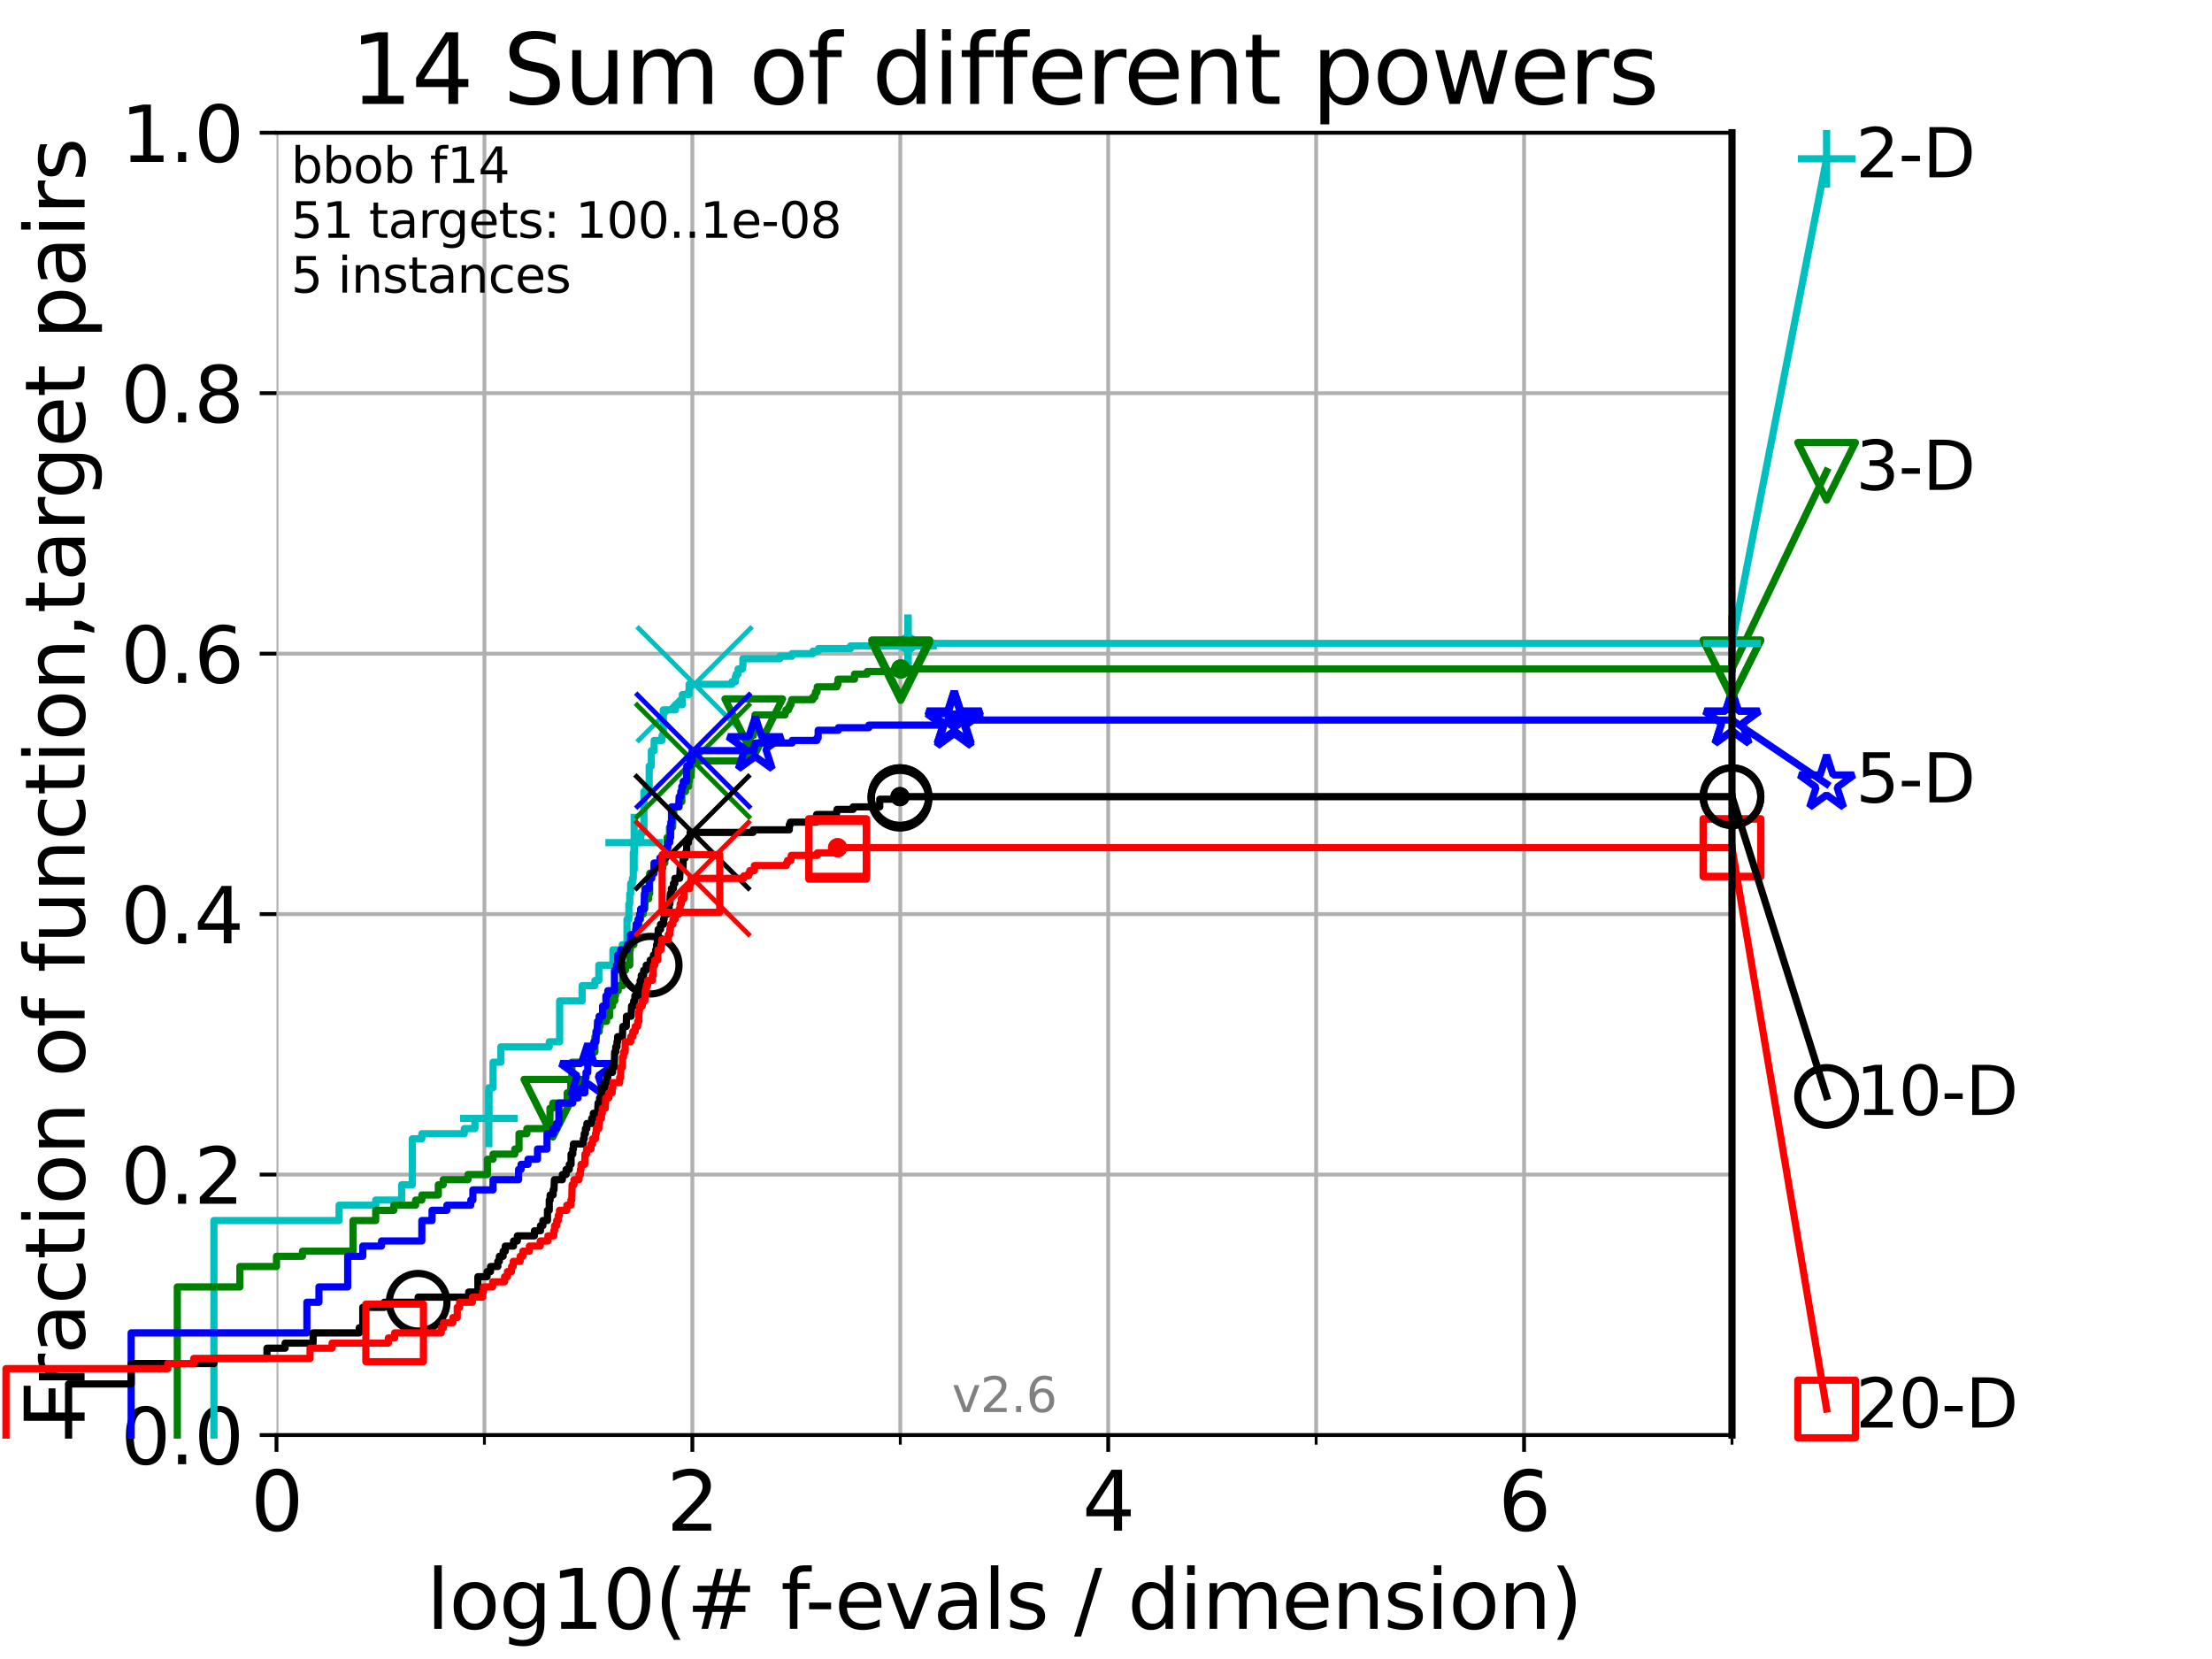 <?xml version="1.0" encoding="utf-8" standalone="no"?>
<!DOCTYPE svg PUBLIC "-//W3C//DTD SVG 1.1//EN"
  "http://www.w3.org/Graphics/SVG/1.1/DTD/svg11.dtd">
<svg xmlns:xlink="http://www.w3.org/1999/xlink" width="460.8pt" height="345.6pt" viewBox="0 0 460.8 345.6" xmlns="http://www.w3.org/2000/svg" version="1.1">
 <defs>
  <style type="text/css">*{stroke-linejoin: round; stroke-linecap: butt}</style>
 </defs>
 <g id="figure_1">
  <g id="patch_1">
   <path d="M 0 345.6 
L 460.8 345.6 
L 460.8 0 
L 0 0 
z
" style="fill: #ffffff"/>
  </g>
  <g id="axes_1">
   <g id="patch_2">
    <path d="M 57.6 298.944 
L 360.806 298.944 
L 360.806 27.648 
L 57.6 27.648 
z
" style="fill: #ffffff"/>
   </g>
   <g id="matplotlib.axis_1">
    <g id="xtick_1">
     <g id="line2d_1">
      <path d="M 57.6 298.944 
L 57.6 27.648 
" clip-path="url(#p5a1bdb69cb)" style="fill: none; stroke: #b0b0b0; stroke-width: 0.8; stroke-linecap: square"/>
     </g>
     <g id="line2d_2">
      <defs>
       <path id="m8ed2f85fcc" d="M 0 0 
L 0 3.5 
" style="stroke: #000000; stroke-width: 0.8"/>
      </defs>
      <g>
       <use xlink:href="#m8ed2f85fcc" x="57.6" y="298.944" style="stroke: #000000; stroke-width: 0.8"/>
      </g>
     </g>
     <g id="text_1">
      <!-- 0 -->
      <g transform="translate(52.192 318.861)scale(0.17 -0.17)">
       <defs>
        <path id="DejaVuSans-30" d="M 2034 4250 
Q 1547 4250 1301 3770 
Q 1056 3291 1056 2328 
Q 1056 1369 1301 889 
Q 1547 409 2034 409 
Q 2525 409 2770 889 
Q 3016 1369 3016 2328 
Q 3016 3291 2770 3770 
Q 2525 4250 2034 4250 
z
M 2034 4750 
Q 2819 4750 3233 4129 
Q 3647 3509 3647 2328 
Q 3647 1150 3233 529 
Q 2819 -91 2034 -91 
Q 1250 -91 836 529 
Q 422 1150 422 2328 
Q 422 3509 836 4129 
Q 1250 4750 2034 4750 
z
" transform="scale(0.016)"/>
       </defs>
       <use xlink:href="#DejaVuSans-30"/>
      </g>
     </g>
    </g>
    <g id="xtick_2">
     <g id="line2d_3">
      <path d="M 144.23 298.944 
L 144.23 27.648 
" clip-path="url(#p5a1bdb69cb)" style="fill: none; stroke: #b0b0b0; stroke-width: 0.8; stroke-linecap: square"/>
     </g>
     <g id="line2d_4">
      <g>
       <use xlink:href="#m8ed2f85fcc" x="144.23" y="298.944" style="stroke: #000000; stroke-width: 0.8"/>
      </g>
     </g>
     <g id="text_2">
      <!-- 2 -->
      <g transform="translate(138.822 318.861)scale(0.17 -0.17)">
       <defs>
        <path id="DejaVuSans-32" d="M 1228 531 
L 3431 531 
L 3431 0 
L 469 0 
L 469 531 
Q 828 903 1448 1529 
Q 2069 2156 2228 2338 
Q 2531 2678 2651 2914 
Q 2772 3150 2772 3378 
Q 2772 3750 2511 3984 
Q 2250 4219 1831 4219 
Q 1534 4219 1204 4116 
Q 875 4013 500 3803 
L 500 4441 
Q 881 4594 1212 4672 
Q 1544 4750 1819 4750 
Q 2544 4750 2975 4387 
Q 3406 4025 3406 3419 
Q 3406 3131 3298 2873 
Q 3191 2616 2906 2266 
Q 2828 2175 2409 1742 
Q 1991 1309 1228 531 
z
" transform="scale(0.016)"/>
       </defs>
       <use xlink:href="#DejaVuSans-32"/>
      </g>
     </g>
    </g>
    <g id="xtick_3">
     <g id="line2d_5">
      <path d="M 230.861 298.944 
L 230.861 27.648 
" clip-path="url(#p5a1bdb69cb)" style="fill: none; stroke: #b0b0b0; stroke-width: 0.8; stroke-linecap: square"/>
     </g>
     <g id="line2d_6">
      <g>
       <use xlink:href="#m8ed2f85fcc" x="230.861" y="298.944" style="stroke: #000000; stroke-width: 0.8"/>
      </g>
     </g>
     <g id="text_3">
      <!-- 4 -->
      <g transform="translate(225.453 318.861)scale(0.17 -0.17)">
       <defs>
        <path id="DejaVuSans-34" d="M 2419 4116 
L 825 1625 
L 2419 1625 
L 2419 4116 
z
M 2253 4666 
L 3047 4666 
L 3047 1625 
L 3713 1625 
L 3713 1100 
L 3047 1100 
L 3047 0 
L 2419 0 
L 2419 1100 
L 313 1100 
L 313 1709 
L 2253 4666 
z
" transform="scale(0.016)"/>
       </defs>
       <use xlink:href="#DejaVuSans-34"/>
      </g>
     </g>
    </g>
    <g id="xtick_4">
     <g id="line2d_7">
      <path d="M 317.491 298.944 
L 317.491 27.648 
" clip-path="url(#p5a1bdb69cb)" style="fill: none; stroke: #b0b0b0; stroke-width: 0.8; stroke-linecap: square"/>
     </g>
     <g id="line2d_8">
      <g>
       <use xlink:href="#m8ed2f85fcc" x="317.491" y="298.944" style="stroke: #000000; stroke-width: 0.8"/>
      </g>
     </g>
     <g id="text_4">
      <!-- 6 -->
      <g transform="translate(312.083 318.861)scale(0.17 -0.17)">
       <defs>
        <path id="DejaVuSans-36" d="M 2113 2584 
Q 1688 2584 1439 2293 
Q 1191 2003 1191 1497 
Q 1191 994 1439 701 
Q 1688 409 2113 409 
Q 2538 409 2786 701 
Q 3034 994 3034 1497 
Q 3034 2003 2786 2293 
Q 2538 2584 2113 2584 
z
M 3366 4563 
L 3366 3988 
Q 3128 4100 2886 4159 
Q 2644 4219 2406 4219 
Q 1781 4219 1451 3797 
Q 1122 3375 1075 2522 
Q 1259 2794 1537 2939 
Q 1816 3084 2150 3084 
Q 2853 3084 3261 2657 
Q 3669 2231 3669 1497 
Q 3669 778 3244 343 
Q 2819 -91 2113 -91 
Q 1303 -91 875 529 
Q 447 1150 447 2328 
Q 447 3434 972 4092 
Q 1497 4750 2381 4750 
Q 2619 4750 2861 4703 
Q 3103 4656 3366 4563 
z
" transform="scale(0.016)"/>
       </defs>
       <use xlink:href="#DejaVuSans-36"/>
      </g>
     </g>
    </g>
    <g id="xtick_5">
     <g id="line2d_9">
      <path d="M 100.915 298.944 
L 100.915 27.648 
" clip-path="url(#p5a1bdb69cb)" style="fill: none; stroke: #b0b0b0; stroke-width: 0.8; stroke-linecap: square"/>
     </g>
     <g id="line2d_10">
      <defs>
       <path id="m693788e421" d="M 0 0 
L 0 2 
" style="stroke: #000000; stroke-width: 0.6"/>
      </defs>
      <g>
       <use xlink:href="#m693788e421" x="100.915" y="298.944" style="stroke: #000000; stroke-width: 0.6"/>
      </g>
     </g>
    </g>
    <g id="xtick_6">
     <g id="line2d_11">
      <path d="M 187.546 298.944 
L 187.546 27.648 
" clip-path="url(#p5a1bdb69cb)" style="fill: none; stroke: #b0b0b0; stroke-width: 0.8; stroke-linecap: square"/>
     </g>
     <g id="line2d_12">
      <g>
       <use xlink:href="#m693788e421" x="187.546" y="298.944" style="stroke: #000000; stroke-width: 0.6"/>
      </g>
     </g>
    </g>
    <g id="xtick_7">
     <g id="line2d_13">
      <path d="M 274.176 298.944 
L 274.176 27.648 
" clip-path="url(#p5a1bdb69cb)" style="fill: none; stroke: #b0b0b0; stroke-width: 0.8; stroke-linecap: square"/>
     </g>
     <g id="line2d_14">
      <g>
       <use xlink:href="#m693788e421" x="274.176" y="298.944" style="stroke: #000000; stroke-width: 0.6"/>
      </g>
     </g>
    </g>
    <g id="xtick_8">
     <g id="line2d_15">
      <path d="M 360.806 298.944 
L 360.806 27.648 
" clip-path="url(#p5a1bdb69cb)" style="fill: none; stroke: #b0b0b0; stroke-width: 0.8; stroke-linecap: square"/>
     </g>
     <g id="line2d_16">
      <g>
       <use xlink:href="#m693788e421" x="360.806" y="298.944" style="stroke: #000000; stroke-width: 0.6"/>
      </g>
     </g>
    </g>
    <g id="text_5">
     <!-- log10(# f-evals / dimension) -->
     <g transform="translate(88.823 339.314)scale(0.17 -0.17)">
      <defs>
       <path id="DejaVuSans-6c" d="M 603 4863 
L 1178 4863 
L 1178 0 
L 603 0 
L 603 4863 
z
" transform="scale(0.016)"/>
       <path id="DejaVuSans-6f" d="M 1959 3097 
Q 1497 3097 1228 2736 
Q 959 2375 959 1747 
Q 959 1119 1226 758 
Q 1494 397 1959 397 
Q 2419 397 2687 759 
Q 2956 1122 2956 1747 
Q 2956 2369 2687 2733 
Q 2419 3097 1959 3097 
z
M 1959 3584 
Q 2709 3584 3137 3096 
Q 3566 2609 3566 1747 
Q 3566 888 3137 398 
Q 2709 -91 1959 -91 
Q 1206 -91 779 398 
Q 353 888 353 1747 
Q 353 2609 779 3096 
Q 1206 3584 1959 3584 
z
" transform="scale(0.016)"/>
       <path id="DejaVuSans-67" d="M 2906 1791 
Q 2906 2416 2648 2759 
Q 2391 3103 1925 3103 
Q 1463 3103 1205 2759 
Q 947 2416 947 1791 
Q 947 1169 1205 825 
Q 1463 481 1925 481 
Q 2391 481 2648 825 
Q 2906 1169 2906 1791 
z
M 3481 434 
Q 3481 -459 3084 -895 
Q 2688 -1331 1869 -1331 
Q 1566 -1331 1297 -1286 
Q 1028 -1241 775 -1147 
L 775 -588 
Q 1028 -725 1275 -790 
Q 1522 -856 1778 -856 
Q 2344 -856 2625 -561 
Q 2906 -266 2906 331 
L 2906 616 
Q 2728 306 2450 153 
Q 2172 0 1784 0 
Q 1141 0 747 490 
Q 353 981 353 1791 
Q 353 2603 747 3093 
Q 1141 3584 1784 3584 
Q 2172 3584 2450 3431 
Q 2728 3278 2906 2969 
L 2906 3500 
L 3481 3500 
L 3481 434 
z
" transform="scale(0.016)"/>
       <path id="DejaVuSans-31" d="M 794 531 
L 1825 531 
L 1825 4091 
L 703 3866 
L 703 4441 
L 1819 4666 
L 2450 4666 
L 2450 531 
L 3481 531 
L 3481 0 
L 794 0 
L 794 531 
z
" transform="scale(0.016)"/>
       <path id="DejaVuSans-28" d="M 1984 4856 
Q 1566 4138 1362 3434 
Q 1159 2731 1159 2009 
Q 1159 1288 1364 580 
Q 1569 -128 1984 -844 
L 1484 -844 
Q 1016 -109 783 600 
Q 550 1309 550 2009 
Q 550 2706 781 3412 
Q 1013 4119 1484 4856 
L 1984 4856 
z
" transform="scale(0.016)"/>
       <path id="DejaVuSans-23" d="M 3272 2816 
L 2363 2816 
L 2100 1772 
L 3016 1772 
L 3272 2816 
z
M 2803 4594 
L 2478 3297 
L 3391 3297 
L 3719 4594 
L 4219 4594 
L 3897 3297 
L 4872 3297 
L 4872 2816 
L 3775 2816 
L 3519 1772 
L 4513 1772 
L 4513 1294 
L 3397 1294 
L 3072 0 
L 2572 0 
L 2894 1294 
L 1978 1294 
L 1656 0 
L 1153 0 
L 1478 1294 
L 494 1294 
L 494 1772 
L 1594 1772 
L 1856 2816 
L 850 2816 
L 850 3297 
L 1978 3297 
L 2297 4594 
L 2803 4594 
z
" transform="scale(0.016)"/>
       <path id="DejaVuSans-20" transform="scale(0.016)"/>
       <path id="DejaVuSans-66" d="M 2375 4863 
L 2375 4384 
L 1825 4384 
Q 1516 4384 1395 4259 
Q 1275 4134 1275 3809 
L 1275 3500 
L 2222 3500 
L 2222 3053 
L 1275 3053 
L 1275 0 
L 697 0 
L 697 3053 
L 147 3053 
L 147 3500 
L 697 3500 
L 697 3744 
Q 697 4328 969 4595 
Q 1241 4863 1831 4863 
L 2375 4863 
z
" transform="scale(0.016)"/>
       <path id="DejaVuSans-2d" d="M 313 2009 
L 1997 2009 
L 1997 1497 
L 313 1497 
L 313 2009 
z
" transform="scale(0.016)"/>
       <path id="DejaVuSans-65" d="M 3597 1894 
L 3597 1613 
L 953 1613 
Q 991 1019 1311 708 
Q 1631 397 2203 397 
Q 2534 397 2845 478 
Q 3156 559 3463 722 
L 3463 178 
Q 3153 47 2828 -22 
Q 2503 -91 2169 -91 
Q 1331 -91 842 396 
Q 353 884 353 1716 
Q 353 2575 817 3079 
Q 1281 3584 2069 3584 
Q 2775 3584 3186 3129 
Q 3597 2675 3597 1894 
z
M 3022 2063 
Q 3016 2534 2758 2815 
Q 2500 3097 2075 3097 
Q 1594 3097 1305 2825 
Q 1016 2553 972 2059 
L 3022 2063 
z
" transform="scale(0.016)"/>
       <path id="DejaVuSans-76" d="M 191 3500 
L 800 3500 
L 1894 563 
L 2988 3500 
L 3597 3500 
L 2284 0 
L 1503 0 
L 191 3500 
z
" transform="scale(0.016)"/>
       <path id="DejaVuSans-61" d="M 2194 1759 
Q 1497 1759 1228 1600 
Q 959 1441 959 1056 
Q 959 750 1161 570 
Q 1363 391 1709 391 
Q 2188 391 2477 730 
Q 2766 1069 2766 1631 
L 2766 1759 
L 2194 1759 
z
M 3341 1997 
L 3341 0 
L 2766 0 
L 2766 531 
Q 2569 213 2275 61 
Q 1981 -91 1556 -91 
Q 1019 -91 701 211 
Q 384 513 384 1019 
Q 384 1609 779 1909 
Q 1175 2209 1959 2209 
L 2766 2209 
L 2766 2266 
Q 2766 2663 2505 2880 
Q 2244 3097 1772 3097 
Q 1472 3097 1187 3025 
Q 903 2953 641 2809 
L 641 3341 
Q 956 3463 1253 3523 
Q 1550 3584 1831 3584 
Q 2591 3584 2966 3190 
Q 3341 2797 3341 1997 
z
" transform="scale(0.016)"/>
       <path id="DejaVuSans-73" d="M 2834 3397 
L 2834 2853 
Q 2591 2978 2328 3040 
Q 2066 3103 1784 3103 
Q 1356 3103 1142 2972 
Q 928 2841 928 2578 
Q 928 2378 1081 2264 
Q 1234 2150 1697 2047 
L 1894 2003 
Q 2506 1872 2764 1633 
Q 3022 1394 3022 966 
Q 3022 478 2636 193 
Q 2250 -91 1575 -91 
Q 1294 -91 989 -36 
Q 684 19 347 128 
L 347 722 
Q 666 556 975 473 
Q 1284 391 1588 391 
Q 1994 391 2212 530 
Q 2431 669 2431 922 
Q 2431 1156 2273 1281 
Q 2116 1406 1581 1522 
L 1381 1569 
Q 847 1681 609 1914 
Q 372 2147 372 2553 
Q 372 3047 722 3315 
Q 1072 3584 1716 3584 
Q 2034 3584 2315 3537 
Q 2597 3491 2834 3397 
z
" transform="scale(0.016)"/>
       <path id="DejaVuSans-2f" d="M 1625 4666 
L 2156 4666 
L 531 -594 
L 0 -594 
L 1625 4666 
z
" transform="scale(0.016)"/>
       <path id="DejaVuSans-64" d="M 2906 2969 
L 2906 4863 
L 3481 4863 
L 3481 0 
L 2906 0 
L 2906 525 
Q 2725 213 2448 61 
Q 2172 -91 1784 -91 
Q 1150 -91 751 415 
Q 353 922 353 1747 
Q 353 2572 751 3078 
Q 1150 3584 1784 3584 
Q 2172 3584 2448 3432 
Q 2725 3281 2906 2969 
z
M 947 1747 
Q 947 1113 1208 752 
Q 1469 391 1925 391 
Q 2381 391 2643 752 
Q 2906 1113 2906 1747 
Q 2906 2381 2643 2742 
Q 2381 3103 1925 3103 
Q 1469 3103 1208 2742 
Q 947 2381 947 1747 
z
" transform="scale(0.016)"/>
       <path id="DejaVuSans-69" d="M 603 3500 
L 1178 3500 
L 1178 0 
L 603 0 
L 603 3500 
z
M 603 4863 
L 1178 4863 
L 1178 4134 
L 603 4134 
L 603 4863 
z
" transform="scale(0.016)"/>
       <path id="DejaVuSans-6d" d="M 3328 2828 
Q 3544 3216 3844 3400 
Q 4144 3584 4550 3584 
Q 5097 3584 5394 3201 
Q 5691 2819 5691 2113 
L 5691 0 
L 5113 0 
L 5113 2094 
Q 5113 2597 4934 2840 
Q 4756 3084 4391 3084 
Q 3944 3084 3684 2787 
Q 3425 2491 3425 1978 
L 3425 0 
L 2847 0 
L 2847 2094 
Q 2847 2600 2669 2842 
Q 2491 3084 2119 3084 
Q 1678 3084 1418 2786 
Q 1159 2488 1159 1978 
L 1159 0 
L 581 0 
L 581 3500 
L 1159 3500 
L 1159 2956 
Q 1356 3278 1631 3431 
Q 1906 3584 2284 3584 
Q 2666 3584 2933 3390 
Q 3200 3197 3328 2828 
z
" transform="scale(0.016)"/>
       <path id="DejaVuSans-6e" d="M 3513 2113 
L 3513 0 
L 2938 0 
L 2938 2094 
Q 2938 2591 2744 2837 
Q 2550 3084 2163 3084 
Q 1697 3084 1428 2787 
Q 1159 2491 1159 1978 
L 1159 0 
L 581 0 
L 581 3500 
L 1159 3500 
L 1159 2956 
Q 1366 3272 1645 3428 
Q 1925 3584 2291 3584 
Q 2894 3584 3203 3211 
Q 3513 2838 3513 2113 
z
" transform="scale(0.016)"/>
       <path id="DejaVuSans-29" d="M 513 4856 
L 1013 4856 
Q 1481 4119 1714 3412 
Q 1947 2706 1947 2009 
Q 1947 1309 1714 600 
Q 1481 -109 1013 -844 
L 513 -844 
Q 928 -128 1133 580 
Q 1338 1288 1338 2009 
Q 1338 2731 1133 3434 
Q 928 4138 513 4856 
z
" transform="scale(0.016)"/>
      </defs>
      <use xlink:href="#DejaVuSans-6c"/>
      <use xlink:href="#DejaVuSans-6f" x="27.783"/>
      <use xlink:href="#DejaVuSans-67" x="88.965"/>
      <use xlink:href="#DejaVuSans-31" x="152.441"/>
      <use xlink:href="#DejaVuSans-30" x="216.064"/>
      <use xlink:href="#DejaVuSans-28" x="279.688"/>
      <use xlink:href="#DejaVuSans-23" x="318.701"/>
      <use xlink:href="#DejaVuSans-20" x="402.49"/>
      <use xlink:href="#DejaVuSans-66" x="434.277"/>
      <use xlink:href="#DejaVuSans-2d" x="463.982"/>
      <use xlink:href="#DejaVuSans-65" x="500.066"/>
      <use xlink:href="#DejaVuSans-76" x="561.59"/>
      <use xlink:href="#DejaVuSans-61" x="620.77"/>
      <use xlink:href="#DejaVuSans-6c" x="682.049"/>
      <use xlink:href="#DejaVuSans-73" x="709.832"/>
      <use xlink:href="#DejaVuSans-20" x="761.932"/>
      <use xlink:href="#DejaVuSans-2f" x="793.719"/>
      <use xlink:href="#DejaVuSans-20" x="827.41"/>
      <use xlink:href="#DejaVuSans-64" x="859.197"/>
      <use xlink:href="#DejaVuSans-69" x="922.674"/>
      <use xlink:href="#DejaVuSans-6d" x="950.457"/>
      <use xlink:href="#DejaVuSans-65" x="1047.869"/>
      <use xlink:href="#DejaVuSans-6e" x="1109.393"/>
      <use xlink:href="#DejaVuSans-73" x="1172.771"/>
      <use xlink:href="#DejaVuSans-69" x="1224.871"/>
      <use xlink:href="#DejaVuSans-6f" x="1252.654"/>
      <use xlink:href="#DejaVuSans-6e" x="1313.836"/>
      <use xlink:href="#DejaVuSans-29" x="1377.215"/>
     </g>
    </g>
   </g>
   <g id="matplotlib.axis_2">
    <g id="ytick_1">
     <g id="line2d_17">
      <path d="M 57.6 298.944 
L 360.806 298.944 
" clip-path="url(#p5a1bdb69cb)" style="fill: none; stroke: #b0b0b0; stroke-width: 0.8; stroke-linecap: square"/>
     </g>
     <g id="line2d_18">
      <defs>
       <path id="m0aed72907a" d="M 0 0 
L -3.5 0 
" style="stroke: #000000; stroke-width: 0.8"/>
      </defs>
      <g>
       <use xlink:href="#m0aed72907a" x="57.6" y="298.944" style="stroke: #000000; stroke-width: 0.8"/>
      </g>
     </g>
     <g id="text_6">
      <!-- 0.0 -->
      <g transform="translate(25.155 305.023)scale(0.16 -0.16)">
       <defs>
        <path id="DejaVuSans-2e" d="M 684 794 
L 1344 794 
L 1344 0 
L 684 0 
L 684 794 
z
" transform="scale(0.016)"/>
       </defs>
       <use xlink:href="#DejaVuSans-30"/>
       <use xlink:href="#DejaVuSans-2e" x="63.623"/>
       <use xlink:href="#DejaVuSans-30" x="95.41"/>
      </g>
     </g>
    </g>
    <g id="ytick_2">
     <g id="line2d_19">
      <path d="M 57.6 244.685 
L 360.806 244.685 
" clip-path="url(#p5a1bdb69cb)" style="fill: none; stroke: #b0b0b0; stroke-width: 0.8; stroke-linecap: square"/>
     </g>
     <g id="line2d_20">
      <g>
       <use xlink:href="#m0aed72907a" x="57.6" y="244.685" style="stroke: #000000; stroke-width: 0.8"/>
      </g>
     </g>
     <g id="text_7">
      <!-- 0.2 -->
      <g transform="translate(25.155 250.764)scale(0.16 -0.16)">
       <use xlink:href="#DejaVuSans-30"/>
       <use xlink:href="#DejaVuSans-2e" x="63.623"/>
       <use xlink:href="#DejaVuSans-32" x="95.41"/>
      </g>
     </g>
    </g>
    <g id="ytick_3">
     <g id="line2d_21">
      <path d="M 57.6 190.426 
L 360.806 190.426 
" clip-path="url(#p5a1bdb69cb)" style="fill: none; stroke: #b0b0b0; stroke-width: 0.8; stroke-linecap: square"/>
     </g>
     <g id="line2d_22">
      <g>
       <use xlink:href="#m0aed72907a" x="57.6" y="190.426" style="stroke: #000000; stroke-width: 0.8"/>
      </g>
     </g>
     <g id="text_8">
      <!-- 0.4 -->
      <g transform="translate(25.155 196.504)scale(0.16 -0.16)">
       <use xlink:href="#DejaVuSans-30"/>
       <use xlink:href="#DejaVuSans-2e" x="63.623"/>
       <use xlink:href="#DejaVuSans-34" x="95.41"/>
      </g>
     </g>
    </g>
    <g id="ytick_4">
     <g id="line2d_23">
      <path d="M 57.6 136.166 
L 360.806 136.166 
" clip-path="url(#p5a1bdb69cb)" style="fill: none; stroke: #b0b0b0; stroke-width: 0.8; stroke-linecap: square"/>
     </g>
     <g id="line2d_24">
      <g>
       <use xlink:href="#m0aed72907a" x="57.6" y="136.166" style="stroke: #000000; stroke-width: 0.8"/>
      </g>
     </g>
     <g id="text_9">
      <!-- 0.6 -->
      <g transform="translate(25.155 142.245)scale(0.16 -0.16)">
       <use xlink:href="#DejaVuSans-30"/>
       <use xlink:href="#DejaVuSans-2e" x="63.623"/>
       <use xlink:href="#DejaVuSans-36" x="95.41"/>
      </g>
     </g>
    </g>
    <g id="ytick_5">
     <g id="line2d_25">
      <path d="M 57.6 81.907 
L 360.806 81.907 
" clip-path="url(#p5a1bdb69cb)" style="fill: none; stroke: #b0b0b0; stroke-width: 0.8; stroke-linecap: square"/>
     </g>
     <g id="line2d_26">
      <g>
       <use xlink:href="#m0aed72907a" x="57.6" y="81.907" style="stroke: #000000; stroke-width: 0.8"/>
      </g>
     </g>
     <g id="text_10">
      <!-- 0.8 -->
      <g transform="translate(25.155 87.986)scale(0.16 -0.16)">
       <defs>
        <path id="DejaVuSans-38" d="M 2034 2216 
Q 1584 2216 1326 1975 
Q 1069 1734 1069 1313 
Q 1069 891 1326 650 
Q 1584 409 2034 409 
Q 2484 409 2743 651 
Q 3003 894 3003 1313 
Q 3003 1734 2745 1975 
Q 2488 2216 2034 2216 
z
M 1403 2484 
Q 997 2584 770 2862 
Q 544 3141 544 3541 
Q 544 4100 942 4425 
Q 1341 4750 2034 4750 
Q 2731 4750 3128 4425 
Q 3525 4100 3525 3541 
Q 3525 3141 3298 2862 
Q 3072 2584 2669 2484 
Q 3125 2378 3379 2068 
Q 3634 1759 3634 1313 
Q 3634 634 3220 271 
Q 2806 -91 2034 -91 
Q 1263 -91 848 271 
Q 434 634 434 1313 
Q 434 1759 690 2068 
Q 947 2378 1403 2484 
z
M 1172 3481 
Q 1172 3119 1398 2916 
Q 1625 2713 2034 2713 
Q 2441 2713 2670 2916 
Q 2900 3119 2900 3481 
Q 2900 3844 2670 4047 
Q 2441 4250 2034 4250 
Q 1625 4250 1398 4047 
Q 1172 3844 1172 3481 
z
" transform="scale(0.016)"/>
       </defs>
       <use xlink:href="#DejaVuSans-30"/>
       <use xlink:href="#DejaVuSans-2e" x="63.623"/>
       <use xlink:href="#DejaVuSans-38" x="95.41"/>
      </g>
     </g>
    </g>
    <g id="ytick_6">
     <g id="line2d_27">
      <path d="M 57.6 27.648 
L 360.806 27.648 
" clip-path="url(#p5a1bdb69cb)" style="fill: none; stroke: #b0b0b0; stroke-width: 0.8; stroke-linecap: square"/>
     </g>
     <g id="line2d_28">
      <g>
       <use xlink:href="#m0aed72907a" x="57.6" y="27.648" style="stroke: #000000; stroke-width: 0.8"/>
      </g>
     </g>
     <g id="text_11">
      <!-- 1.0 -->
      <g transform="translate(25.155 33.727)scale(0.16 -0.16)">
       <use xlink:href="#DejaVuSans-31"/>
       <use xlink:href="#DejaVuSans-2e" x="63.623"/>
       <use xlink:href="#DejaVuSans-30" x="95.41"/>
      </g>
     </g>
    </g>
    <g id="text_12">
     <!-- Fraction of function,target pairs -->
     <g transform="translate(17.62 297.681)rotate(-90)scale(0.17 -0.17)">
      <defs>
       <path id="DejaVuSans-46" d="M 628 4666 
L 3309 4666 
L 3309 4134 
L 1259 4134 
L 1259 2759 
L 3109 2759 
L 3109 2228 
L 1259 2228 
L 1259 0 
L 628 0 
L 628 4666 
z
" transform="scale(0.016)"/>
       <path id="DejaVuSans-72" d="M 2631 2963 
Q 2534 3019 2420 3045 
Q 2306 3072 2169 3072 
Q 1681 3072 1420 2755 
Q 1159 2438 1159 1844 
L 1159 0 
L 581 0 
L 581 3500 
L 1159 3500 
L 1159 2956 
Q 1341 3275 1631 3429 
Q 1922 3584 2338 3584 
Q 2397 3584 2469 3576 
Q 2541 3569 2628 3553 
L 2631 2963 
z
" transform="scale(0.016)"/>
       <path id="DejaVuSans-63" d="M 3122 3366 
L 3122 2828 
Q 2878 2963 2633 3030 
Q 2388 3097 2138 3097 
Q 1578 3097 1268 2742 
Q 959 2388 959 1747 
Q 959 1106 1268 751 
Q 1578 397 2138 397 
Q 2388 397 2633 464 
Q 2878 531 3122 666 
L 3122 134 
Q 2881 22 2623 -34 
Q 2366 -91 2075 -91 
Q 1284 -91 818 406 
Q 353 903 353 1747 
Q 353 2603 823 3093 
Q 1294 3584 2113 3584 
Q 2378 3584 2631 3529 
Q 2884 3475 3122 3366 
z
" transform="scale(0.016)"/>
       <path id="DejaVuSans-74" d="M 1172 4494 
L 1172 3500 
L 2356 3500 
L 2356 3053 
L 1172 3053 
L 1172 1153 
Q 1172 725 1289 603 
Q 1406 481 1766 481 
L 2356 481 
L 2356 0 
L 1766 0 
Q 1100 0 847 248 
Q 594 497 594 1153 
L 594 3053 
L 172 3053 
L 172 3500 
L 594 3500 
L 594 4494 
L 1172 4494 
z
" transform="scale(0.016)"/>
       <path id="DejaVuSans-75" d="M 544 1381 
L 544 3500 
L 1119 3500 
L 1119 1403 
Q 1119 906 1312 657 
Q 1506 409 1894 409 
Q 2359 409 2629 706 
Q 2900 1003 2900 1516 
L 2900 3500 
L 3475 3500 
L 3475 0 
L 2900 0 
L 2900 538 
Q 2691 219 2414 64 
Q 2138 -91 1772 -91 
Q 1169 -91 856 284 
Q 544 659 544 1381 
z
M 1991 3584 
L 1991 3584 
z
" transform="scale(0.016)"/>
       <path id="DejaVuSans-2c" d="M 750 794 
L 1409 794 
L 1409 256 
L 897 -744 
L 494 -744 
L 750 256 
L 750 794 
z
" transform="scale(0.016)"/>
       <path id="DejaVuSans-70" d="M 1159 525 
L 1159 -1331 
L 581 -1331 
L 581 3500 
L 1159 3500 
L 1159 2969 
Q 1341 3281 1617 3432 
Q 1894 3584 2278 3584 
Q 2916 3584 3314 3078 
Q 3713 2572 3713 1747 
Q 3713 922 3314 415 
Q 2916 -91 2278 -91 
Q 1894 -91 1617 61 
Q 1341 213 1159 525 
z
M 3116 1747 
Q 3116 2381 2855 2742 
Q 2594 3103 2138 3103 
Q 1681 3103 1420 2742 
Q 1159 2381 1159 1747 
Q 1159 1113 1420 752 
Q 1681 391 2138 391 
Q 2594 391 2855 752 
Q 3116 1113 3116 1747 
z
" transform="scale(0.016)"/>
      </defs>
      <use xlink:href="#DejaVuSans-46"/>
      <use xlink:href="#DejaVuSans-72" x="50.27"/>
      <use xlink:href="#DejaVuSans-61" x="91.383"/>
      <use xlink:href="#DejaVuSans-63" x="152.662"/>
      <use xlink:href="#DejaVuSans-74" x="207.643"/>
      <use xlink:href="#DejaVuSans-69" x="246.852"/>
      <use xlink:href="#DejaVuSans-6f" x="274.635"/>
      <use xlink:href="#DejaVuSans-6e" x="335.816"/>
      <use xlink:href="#DejaVuSans-20" x="399.195"/>
      <use xlink:href="#DejaVuSans-6f" x="430.982"/>
      <use xlink:href="#DejaVuSans-66" x="492.164"/>
      <use xlink:href="#DejaVuSans-20" x="527.369"/>
      <use xlink:href="#DejaVuSans-66" x="559.156"/>
      <use xlink:href="#DejaVuSans-75" x="594.361"/>
      <use xlink:href="#DejaVuSans-6e" x="657.74"/>
      <use xlink:href="#DejaVuSans-63" x="721.119"/>
      <use xlink:href="#DejaVuSans-74" x="776.1"/>
      <use xlink:href="#DejaVuSans-69" x="815.309"/>
      <use xlink:href="#DejaVuSans-6f" x="843.092"/>
      <use xlink:href="#DejaVuSans-6e" x="904.273"/>
      <use xlink:href="#DejaVuSans-2c" x="967.652"/>
      <use xlink:href="#DejaVuSans-74" x="999.439"/>
      <use xlink:href="#DejaVuSans-61" x="1038.648"/>
      <use xlink:href="#DejaVuSans-72" x="1099.928"/>
      <use xlink:href="#DejaVuSans-67" x="1139.291"/>
      <use xlink:href="#DejaVuSans-65" x="1202.768"/>
      <use xlink:href="#DejaVuSans-74" x="1264.291"/>
      <use xlink:href="#DejaVuSans-20" x="1303.5"/>
      <use xlink:href="#DejaVuSans-70" x="1335.287"/>
      <use xlink:href="#DejaVuSans-61" x="1398.764"/>
      <use xlink:href="#DejaVuSans-69" x="1460.043"/>
      <use xlink:href="#DejaVuSans-72" x="1487.826"/>
      <use xlink:href="#DejaVuSans-73" x="1528.939"/>
     </g>
    </g>
   </g>
   <g id="line2d_29">
    <defs>
     <path id="mf9fd565b58" d="M 0 1.5 
C 0.398 1.5 0.779 1.342 1.061 1.061 
C 1.342 0.779 1.5 0.398 1.5 0 
C 1.5 -0.398 1.342 -0.779 1.061 -1.061 
C 0.779 -1.342 0.398 -1.5 0 -1.5 
C -0.398 -1.5 -0.779 -1.342 -1.061 -1.061 
C -1.342 -0.779 -1.5 -0.398 -1.5 0 
C -1.5 0.398 -1.342 0.779 -1.061 1.061 
C -0.779 1.342 -0.398 1.5 0 1.5 
z
" style="stroke: #00bfbf"/>
    </defs>
    <g>
     <use xlink:href="#mf9fd565b58" x="189.141" y="134.039" style="fill: #00bfbf; stroke: #00bfbf"/>
     <use xlink:href="#mf9fd565b58" x="189.141" y="134.039" style="fill: #00bfbf; stroke: #00bfbf"/>
    </g>
   </g>
   <g id="line2d_30">
    <path d="M 44.561 298.944 
L 44.561 254.26 
L 70.639 254.26 
L 70.639 251.068 
L 78.267 251.068 
L 78.267 250.004 
L 83.678 250.004 
L 83.678 246.813 
L 85.894 246.813 
L 85.894 237.237 
L 87.876 237.237 
L 87.876 236.174 
L 96.718 236.174 
L 96.718 235.11 
L 98.933 235.11 
L 98.933 232.982 
L 101.833 232.982 
L 101.833 226.598 
L 102.708 226.598 
L 102.708 221.279 
L 104.345 221.279 
L 104.345 218.087 
L 114.419 218.087 
L 114.419 217.023 
L 116.584 217.023 
L 116.584 208.512 
L 121.266 208.512 
L 121.266 205.32 
L 123.936 205.32 
L 123.936 204.256 
L 124.748 204.256 
L 124.748 201.065 
L 127.686 201.065 
L 127.686 197.873 
L 129.623 197.873 
L 129.623 196.809 
L 130.618 196.809 
L 130.618 191.49 
L 131.002 191.49 
L 131.002 188.298 
L 131.191 188.298 
L 131.191 186.17 
L 131.378 186.17 
L 131.378 184.042 
L 131.747 184.042 
L 131.747 182.978 
L 131.929 182.978 
L 131.929 177.659 
L 132.109 177.659 
L 132.109 175.531 
L 133.154 175.531 
L 133.154 174.467 
L 133.49 174.467 
L 133.49 173.403 
L 134.145 173.403 
L 134.145 164.892 
L 134.621 164.892 
L 134.621 163.828 
L 135.238 163.828 
L 135.238 159.572 
L 135.688 159.572 
L 135.688 156.381 
L 136.271 156.381 
L 136.271 154.253 
L 137.92 154.253 
L 137.92 153.189 
L 138.181 153.189 
L 138.181 147.869 
L 140.725 147.869 
L 140.725 146.805 
L 142.144 146.805 
L 142.144 144.678 
L 143.56 144.678 
L 143.56 142.55 
L 152.475 142.55 
L 152.475 142.018 
L 153.189 142.018 
L 153.189 140.954 
L 153.364 140.954 
L 153.364 140.422 
L 153.764 140.422 
L 153.764 139.358 
L 154.65 139.358 
L 154.65 138.826 
L 154.758 138.826 
L 154.758 137.23 
L 162.457 137.23 
L 162.457 136.698 
L 164.991 136.698 
L 164.991 136.166 
L 169.344 136.166 
L 169.344 135.634 
L 170.496 135.634 
L 170.496 135.102 
L 177.168 135.102 
L 177.168 134.571 
L 189.141 134.571 
L 189.141 134.039 
L 360.806 134.039 
" style="fill: none; stroke: #00bfbf; stroke-width: 1.5; stroke-linecap: square"/>
   </g>
   <g id="line2d_31">
    <defs>
     <path id="md525b8a7be" d="M -6 0 
L 6 0 
M 0 6 
L 0 -6 
" style="stroke: #00bfbf; stroke-width: 1.5"/>
    </defs>
    <g>
     <use xlink:href="#md525b8a7be" x="101.833" y="232.982" style="fill-opacity: 0; stroke: #00bfbf; stroke-width: 1.5"/>
     <use xlink:href="#md525b8a7be" x="132.109" y="175.531" style="fill-opacity: 0; stroke: #00bfbf; stroke-width: 1.5"/>
     <use xlink:href="#md525b8a7be" x="189.141" y="134.571" style="fill-opacity: 0; stroke: #00bfbf; stroke-width: 1.5"/>
     <use xlink:href="#md525b8a7be" x="189.141" y="134.039" style="fill-opacity: 0; stroke: #00bfbf; stroke-width: 1.5"/>
     <use xlink:href="#md525b8a7be" x="189.141" y="134.039" style="fill-opacity: 0; stroke: #00bfbf; stroke-width: 1.5"/>
     <use xlink:href="#md525b8a7be" x="360.806" y="134.039" style="fill-opacity: 0; stroke: #00bfbf; stroke-width: 1.5"/>
    </g>
   </g>
   <g id="line2d_32">
    <path style="fill: none; stroke: #00bfbf; stroke-width: 1.5; stroke-linecap: square"/>
    <g/>
   </g>
   <g id="line2d_33">
    <path d="M 144.695 142.55 
" clip-path="url(#p5a1bdb69cb)" style="fill: none; stroke: #00bfbf; stroke-width: 1.5; stroke-linecap: square"/>
    <defs>
     <path id="m115f4cca76" d="M -12 12 
L 12 -12 
M -12 -12 
L 12 12 
" style="stroke: #00bfbf"/>
    </defs>
    <g clip-path="url(#p5a1bdb69cb)">
     <use xlink:href="#m115f4cca76" x="144.695" y="142.55" style="fill: #00bfbf; stroke: #00bfbf"/>
    </g>
   </g>
   <g id="line2d_34">
    <defs>
     <path id="m2a53c9dd51" d="M 0 1.5 
C 0.398 1.5 0.779 1.342 1.061 1.061 
C 1.342 0.779 1.5 0.398 1.5 0 
C 1.5 -0.398 1.342 -0.779 1.061 -1.061 
C 0.779 -1.342 0.398 -1.5 0 -1.5 
C -0.398 -1.5 -0.779 -1.342 -1.061 -1.061 
C -1.342 -0.779 -1.5 -0.398 -1.5 0 
C -1.5 0.398 -1.342 0.779 -1.061 1.061 
C -0.779 1.342 -0.398 1.5 0 1.5 
z
" style="stroke: #008000"/>
    </defs>
    <g>
     <use xlink:href="#m2a53c9dd51" x="187.639" y="139.358" style="fill: #008000; stroke: #008000"/>
     <use xlink:href="#m2a53c9dd51" x="187.639" y="139.358" style="fill: #008000; stroke: #008000"/>
    </g>
   </g>
   <g id="line2d_35">
    <path d="M 36.933 298.944 
L 36.933 268.091 
L 49.973 268.091 
L 49.973 263.835 
L 57.6 263.835 
L 57.6 261.707 
L 63.012 261.707 
L 63.012 260.643 
L 73.539 260.643 
L 73.539 254.26 
L 78.267 254.26 
L 78.267 252.132 
L 82.042 252.132 
L 82.042 251.068 
L 86.578 251.068 
L 86.578 250.004 
L 87.876 250.004 
L 87.876 248.94 
L 91.306 248.94 
L 91.306 246.813 
L 92.323 246.813 
L 92.323 245.749 
L 97.485 245.749 
L 97.485 244.685 
L 101.532 244.685 
L 101.532 241.493 
L 102.708 241.493 
L 102.708 240.429 
L 107.245 240.429 
L 107.245 239.365 
L 108.12 239.365 
L 108.12 236.174 
L 109.757 236.174 
L 109.757 235.11 
L 114.571 235.11 
L 114.571 230.854 
L 115.168 230.854 
L 115.168 229.79 
L 118.152 229.79 
L 118.152 227.662 
L 118.89 227.662 
L 118.89 225.534 
L 119.129 225.534 
L 119.129 221.279 
L 121.582 221.279 
L 121.582 220.215 
L 121.995 220.215 
L 121.995 219.151 
L 123.936 219.151 
L 123.936 215.959 
L 124.12 215.959 
L 124.12 214.895 
L 124.837 214.895 
L 124.837 213.832 
L 125.012 213.832 
L 125.012 212.768 
L 126.356 212.768 
L 126.356 211.704 
L 126.994 211.704 
L 126.994 209.576 
L 127.61 209.576 
L 127.61 208.512 
L 128.06 208.512 
L 128.06 207.448 
L 128.208 207.448 
L 128.208 206.384 
L 128.786 206.384 
L 128.786 205.32 
L 129.759 205.32 
L 129.759 202.129 
L 130.292 202.129 
L 130.292 201.065 
L 131.191 201.065 
L 131.191 197.873 
L 131.316 197.873 
L 131.316 196.809 
L 132.049 196.809 
L 132.049 195.745 
L 132.405 195.745 
L 132.405 193.617 
L 132.87 193.617 
L 132.87 192.553 
L 133.098 192.553 
L 133.098 191.49 
L 133.435 191.49 
L 133.435 190.426 
L 133.983 190.426 
L 133.983 189.362 
L 134.305 189.362 
L 134.411 187.234 
L 135.136 187.234 
L 135.136 186.17 
L 135.339 186.17 
L 135.339 181.914 
L 136.223 181.914 
L 136.223 180.85 
L 138.051 180.85 
L 138.051 179.787 
L 138.481 179.787 
L 138.566 177.659 
L 138.985 177.659 
L 138.985 174.467 
L 139.476 174.467 
L 139.476 172.339 
L 140.111 172.339 
L 140.189 170.211 
L 140.344 170.211 
L 140.344 168.084 
L 141.466 168.084 
L 141.466 167.02 
L 142.038 167.02 
L 142.038 164.892 
L 142.798 164.892 
L 142.798 163.828 
L 143.462 163.828 
L 143.462 162.764 
L 143.593 162.764 
L 143.593 161.7 
L 143.978 161.7 
L 144.041 159.572 
L 144.105 159.572 
L 144.105 158.508 
L 155.113 158.508 
L 155.113 157.445 
L 155.426 157.445 
L 155.495 155.317 
L 156.272 155.317 
L 156.272 153.189 
L 156.953 153.189 
L 157.017 151.593 
L 157.207 151.593 
L 157.27 148.933 
L 163.532 148.933 
L 163.532 148.401 
L 163.733 148.401 
L 163.733 147.869 
L 164.281 147.869 
L 164.281 147.337 
L 164.517 147.337 
L 164.517 146.805 
L 164.771 146.805 
L 164.771 146.274 
L 164.918 146.274 
L 164.918 145.742 
L 169.327 145.742 
L 169.327 145.21 
L 169.752 145.21 
L 169.752 144.678 
L 169.881 144.678 
L 169.881 144.146 
L 170.214 144.146 
L 170.246 143.082 
L 174.33 143.082 
L 174.33 142.55 
L 174.569 142.55 
L 174.569 141.486 
L 178.009 141.486 
L 178.009 140.422 
L 180.647 140.422 
L 180.647 139.89 
L 187.639 139.89 
L 187.639 139.358 
L 360.806 139.358 
L 360.806 139.358 
" style="fill: none; stroke: #008000; stroke-width: 1.5; stroke-linecap: square"/>
   </g>
   <g id="line2d_36">
    <defs>
     <path id="m4f4246bf4a" d="M -0 6 
L 6 -6 
L -6 -6 
z
" style="stroke: #008000; stroke-width: 1.5; stroke-linejoin: miter"/>
    </defs>
    <g>
     <use xlink:href="#m4f4246bf4a" x="115.168" y="230.854" style="fill-opacity: 0; stroke: #008000; stroke-width: 1.5; stroke-linejoin: miter"/>
     <use xlink:href="#m4f4246bf4a" x="157.017" y="151.593" style="fill-opacity: 0; stroke: #008000; stroke-width: 1.5; stroke-linejoin: miter"/>
     <use xlink:href="#m4f4246bf4a" x="187.639" y="139.89" style="fill-opacity: 0; stroke: #008000; stroke-width: 1.5; stroke-linejoin: miter"/>
     <use xlink:href="#m4f4246bf4a" x="187.639" y="139.358" style="fill-opacity: 0; stroke: #008000; stroke-width: 1.5; stroke-linejoin: miter"/>
     <use xlink:href="#m4f4246bf4a" x="187.639" y="139.358" style="fill-opacity: 0; stroke: #008000; stroke-width: 1.5; stroke-linejoin: miter"/>
     <use xlink:href="#m4f4246bf4a" x="360.806" y="139.358" style="fill-opacity: 0; stroke: #008000; stroke-width: 1.5; stroke-linejoin: miter"/>
    </g>
   </g>
   <g id="line2d_37">
    <path style="fill: none; stroke: #008000; stroke-width: 1.5; stroke-linecap: square"/>
    <g/>
   </g>
   <g id="line2d_38">
    <path d="M 144.355 158.508 
" clip-path="url(#p5a1bdb69cb)" style="fill: none; stroke: #008000; stroke-width: 1.5; stroke-linecap: square"/>
    <defs>
     <path id="m0da7de50b6" d="M -12 12 
L 12 -12 
M -12 -12 
L 12 12 
" style="stroke: #008000"/>
    </defs>
    <g clip-path="url(#p5a1bdb69cb)">
     <use xlink:href="#m0da7de50b6" x="144.355" y="158.508" style="fill: #008000; stroke: #008000"/>
    </g>
   </g>
   <g id="line2d_39">
    <defs>
     <path id="m142aed028a" d="M 0 1.5 
C 0.398 1.5 0.779 1.342 1.061 1.061 
C 1.342 0.779 1.5 0.398 1.5 0 
C 1.5 -0.398 1.342 -0.779 1.061 -1.061 
C 0.779 -1.342 0.398 -1.5 0 -1.5 
C -0.398 -1.5 -0.779 -1.342 -1.061 -1.061 
C -1.342 -0.779 -1.5 -0.398 -1.5 0 
C -1.5 0.398 -1.342 0.779 -1.061 1.061 
C -0.779 1.342 -0.398 1.5 0 1.5 
z
" style="stroke: #0000ff"/>
    </defs>
    <g>
     <use xlink:href="#m142aed028a" x="198.778" y="149.997" style="fill: #0000ff; stroke: #0000ff"/>
     <use xlink:href="#m142aed028a" x="198.778" y="149.997" style="fill: #0000ff; stroke: #0000ff"/>
    </g>
   </g>
   <g id="line2d_40">
    <path d="M 27.324 298.944 
L 27.324 277.666 
L 63.93 277.666 
L 63.93 271.282 
L 66.441 271.282 
L 66.441 268.091 
L 72.432 268.091 
L 72.432 261.707 
L 75.575 261.707 
L 75.575 259.579 
L 79.481 259.579 
L 79.481 258.516 
L 87.876 258.516 
L 87.876 254.26 
L 90.008 254.26 
L 90.008 252.132 
L 93.099 252.132 
L 93.099 251.068 
L 98.078 251.068 
L 98.078 250.004 
L 98.51 250.004 
L 98.51 247.877 
L 102.708 247.877 
L 102.708 245.749 
L 108.034 245.749 
L 108.034 243.621 
L 108.543 243.621 
L 108.543 242.557 
L 109.99 242.557 
L 109.99 241.493 
L 111.972 241.493 
L 111.972 239.365 
L 113.954 239.365 
L 113.954 236.174 
L 115.227 236.174 
L 115.227 235.11 
L 115.918 235.11 
L 115.918 234.046 
L 116.419 234.046 
L 116.419 229.79 
L 119.319 229.79 
L 119.319 228.726 
L 120.418 228.726 
L 120.418 227.662 
L 121.831 227.662 
L 121.831 225.534 
L 121.954 225.534 
L 121.954 224.471 
L 122.077 224.471 
L 122.077 223.407 
L 122.44 223.407 
L 122.44 221.279 
L 123.145 221.279 
L 123.145 218.087 
L 123.714 218.087 
L 123.714 217.023 
L 124.156 217.023 
L 124.265 214.895 
L 124.374 214.895 
L 124.482 212.768 
L 124.801 212.768 
L 124.801 211.704 
L 125.527 211.704 
L 125.527 209.576 
L 126.226 209.576 
L 126.226 207.448 
L 126.614 207.448 
L 126.614 206.384 
L 128.001 206.384 
L 128.001 202.129 
L 128.441 202.129 
L 128.441 201.065 
L 128.701 201.065 
L 128.701 198.937 
L 129.293 198.937 
L 129.293 197.873 
L 130.657 197.873 
L 130.657 196.809 
L 131.341 196.809 
L 131.341 194.681 
L 132.499 194.681 
L 132.499 192.553 
L 132.916 192.553 
L 132.916 191.49 
L 133.256 191.49 
L 133.256 190.426 
L 133.457 190.426 
L 133.457 189.362 
L 134.177 189.362 
L 134.241 186.17 
L 134.368 186.17 
L 134.368 185.106 
L 135.238 185.106 
L 135.238 182.978 
L 135.776 182.978 
L 135.776 181.914 
L 136.242 181.914 
L 136.242 179.787 
L 137.467 179.787 
L 137.467 178.723 
L 138.718 178.723 
L 138.819 176.595 
L 139.117 176.595 
L 139.117 175.531 
L 139.508 175.531 
L 139.508 174.467 
L 139.701 174.467 
L 139.748 171.275 
L 139.891 171.275 
L 139.891 168.084 
L 141.393 168.084 
L 141.48 165.956 
L 141.826 165.956 
L 141.826 164.892 
L 142.038 164.892 
L 142.038 163.828 
L 142.332 163.828 
L 142.332 162.764 
L 143.026 162.764 
L 143.066 159.572 
L 143.696 159.572 
L 143.696 158.508 
L 144.193 158.508 
L 144.193 156.381 
L 157.1 156.381 
L 157.1 155.317 
L 157.345 155.317 
L 157.345 154.785 
L 165.01 154.785 
L 165.01 154.253 
L 170.167 154.253 
L 170.167 153.721 
L 170.44 153.721 
L 170.44 152.125 
L 174.649 152.125 
L 174.649 151.593 
L 180.991 151.593 
L 180.991 151.061 
L 196.56 151.061 
L 196.56 150.529 
L 198.778 150.529 
L 198.778 149.997 
L 360.806 149.997 
L 360.806 149.997 
" style="fill: none; stroke: #0000ff; stroke-width: 1.5; stroke-linecap: square"/>
   </g>
   <g id="line2d_41">
    <defs>
     <path id="ma63834acef" d="M 0 -6 
L -1.347 -1.854 
L -5.706 -1.854 
L -2.18 0.708 
L -3.527 4.854 
L -0 2.292 
L 3.527 4.854 
L 2.18 0.708 
L 5.706 -1.854 
L 1.347 -1.854 
z
" style="stroke: #0000ff; stroke-width: 1.5; stroke-linejoin: bevel"/>
    </defs>
    <g>
     <use xlink:href="#ma63834acef" x="122.44" y="223.407" style="fill-opacity: 0; stroke: #0000ff; stroke-width: 1.5; stroke-linejoin: bevel"/>
     <use xlink:href="#ma63834acef" x="157.345" y="155.317" style="fill-opacity: 0; stroke: #0000ff; stroke-width: 1.5; stroke-linejoin: bevel"/>
     <use xlink:href="#ma63834acef" x="198.778" y="150.529" style="fill-opacity: 0; stroke: #0000ff; stroke-width: 1.5; stroke-linejoin: bevel"/>
     <use xlink:href="#ma63834acef" x="198.778" y="149.997" style="fill-opacity: 0; stroke: #0000ff; stroke-width: 1.5; stroke-linejoin: bevel"/>
     <use xlink:href="#ma63834acef" x="198.778" y="149.997" style="fill-opacity: 0; stroke: #0000ff; stroke-width: 1.5; stroke-linejoin: bevel"/>
     <use xlink:href="#ma63834acef" x="360.806" y="149.997" style="fill-opacity: 0; stroke: #0000ff; stroke-width: 1.5; stroke-linejoin: bevel"/>
    </g>
   </g>
   <g id="line2d_42">
    <path style="fill: none; stroke: #0000ff; stroke-width: 1.5; stroke-linecap: square"/>
    <g/>
   </g>
   <g id="line2d_43">
    <path d="M 144.418 156.381 
" clip-path="url(#p5a1bdb69cb)" style="fill: none; stroke: #0000ff; stroke-width: 1.5; stroke-linecap: square"/>
    <defs>
     <path id="m28ce3f1f76" d="M -12 12 
L 12 -12 
M -12 -12 
L 12 12 
" style="stroke: #0000ff"/>
    </defs>
    <g clip-path="url(#p5a1bdb69cb)">
     <use xlink:href="#m28ce3f1f76" x="144.418" y="156.381" style="fill: #0000ff; stroke: #0000ff"/>
    </g>
   </g>
   <g id="line2d_44">
    <defs>
     <path id="mb1ce139716" d="M 0 1.5 
C 0.398 1.5 0.779 1.342 1.061 1.061 
C 1.342 0.779 1.5 0.398 1.5 0 
C 1.5 -0.398 1.342 -0.779 1.061 -1.061 
C 0.779 -1.342 0.398 -1.5 0 -1.5 
C -0.398 -1.5 -0.779 -1.342 -1.061 -1.061 
C -1.342 -0.779 -1.5 -0.398 -1.5 0 
C -1.5 0.398 -1.342 0.779 -1.061 1.061 
C -0.779 1.342 -0.398 1.5 0 1.5 
z
" style="stroke: #000000"/>
    </defs>
    <g>
     <use xlink:href="#mb1ce139716" x="187.483" y="165.956" style="stroke: #000000"/>
     <use xlink:href="#mb1ce139716" x="187.483" y="165.956" style="stroke: #000000"/>
    </g>
   </g>
   <g id="line2d_45">
    <path d="M 14.285 298.944 
L 14.285 288.305 
L 27.324 288.305 
L 27.324 284.049 
L 44.561 284.049 
L 44.561 282.985 
L 55.618 282.985 
L 55.618 280.858 
L 59.393 280.858 
L 59.393 279.794 
L 65.227 279.794 
L 65.227 277.666 
L 74.837 277.666 
L 74.837 276.602 
L 75.575 276.602 
L 75.575 272.346 
L 80.06 272.346 
L 80.06 271.282 
L 87.108 271.282 
L 87.108 270.219 
L 97.635 270.219 
L 97.635 269.155 
L 99.55 269.155 
L 99.55 265.963 
L 101.471 265.963 
L 101.471 264.899 
L 102.188 264.899 
L 102.188 263.835 
L 103.707 263.835 
L 103.707 262.771 
L 104.029 262.771 
L 104.029 261.707 
L 104.809 261.707 
L 104.809 260.643 
L 105.263 260.643 
L 105.263 259.579 
L 106.974 259.579 
L 106.974 258.516 
L 107.775 258.516 
L 107.775 257.452 
L 111.335 257.452 
L 111.335 256.388 
L 112.589 256.388 
L 112.589 255.324 
L 113.088 255.324 
L 113.088 254.26 
L 114.048 254.26 
L 114.048 252.132 
L 114.419 252.132 
L 114.419 250.004 
L 114.602 250.004 
L 114.602 248.94 
L 115.227 248.94 
L 115.227 247.877 
L 115.402 247.877 
L 115.489 245.749 
L 117.147 245.749 
L 117.147 244.685 
L 117.925 244.685 
L 117.925 243.621 
L 118.598 243.621 
L 118.598 242.557 
L 118.962 242.557 
L 118.962 240.429 
L 119.319 240.429 
L 119.319 239.365 
L 119.46 239.365 
L 119.46 238.301 
L 121.519 238.301 
L 121.519 237.237 
L 121.707 237.237 
L 121.707 236.174 
L 121.954 236.174 
L 121.954 235.11 
L 122.259 235.11 
L 122.259 234.046 
L 123.26 234.046 
L 123.26 232.982 
L 123.601 232.982 
L 123.601 231.918 
L 124.482 231.918 
L 124.589 229.79 
L 124.907 229.79 
L 124.907 228.726 
L 125.219 228.726 
L 125.219 226.598 
L 126.029 226.598 
L 126.029 225.534 
L 126.372 225.534 
L 126.372 224.471 
L 126.614 224.471 
L 126.614 223.407 
L 127.595 223.407 
L 127.595 222.343 
L 127.956 222.343 
L 128.045 219.151 
L 128.266 219.151 
L 128.266 218.087 
L 128.528 218.087 
L 128.528 217.023 
L 128.658 217.023 
L 128.658 215.959 
L 129.664 215.959 
L 129.745 213.832 
L 130.462 213.832 
L 130.502 211.704 
L 131.49 211.704 
L 131.564 209.576 
L 132.001 209.576 
L 132.001 208.512 
L 132.252 208.512 
L 132.252 207.448 
L 133.086 207.448 
L 133.086 205.32 
L 133.357 205.32 
L 133.357 204.256 
L 133.59 204.256 
L 133.59 203.192 
L 134.08 203.192 
L 134.08 202.129 
L 134.621 202.129 
L 134.621 201.065 
L 135.449 201.065 
L 135.449 200.001 
L 136.127 200.001 
L 136.127 198.937 
L 136.584 198.937 
L 136.584 197.873 
L 136.781 197.873 
L 136.781 196.809 
L 136.92 196.809 
L 136.975 194.681 
L 137.113 194.681 
L 137.113 193.617 
L 137.601 193.617 
L 137.601 192.553 
L 138.233 192.553 
L 138.233 191.49 
L 138.362 191.49 
L 138.362 190.426 
L 139.093 190.426 
L 139.093 189.362 
L 139.387 189.362 
L 139.387 188.298 
L 139.556 188.298 
L 139.629 186.17 
L 139.867 186.17 
L 139.867 185.106 
L 140.29 185.106 
L 140.29 184.042 
L 140.589 184.042 
L 140.589 182.978 
L 141.589 182.978 
L 141.697 180.85 
L 142.29 180.85 
L 142.332 178.723 
L 142.743 178.723 
L 142.743 177.659 
L 143.026 177.659 
L 143.066 175.531 
L 143.423 175.531 
L 143.423 174.467 
L 143.773 174.467 
L 143.773 173.403 
L 156.88 173.403 
L 156.88 172.871 
L 164.427 172.871 
L 164.427 171.807 
L 164.644 171.807 
L 164.644 171.275 
L 170.029 171.275 
L 170.124 169.679 
L 174.234 169.679 
L 174.234 169.147 
L 174.363 169.147 
L 174.363 168.616 
L 177.712 168.616 
L 177.712 168.084 
L 183.265 168.084 
L 183.265 166.488 
L 187.483 166.488 
L 187.483 165.956 
L 360.806 165.956 
L 360.806 165.956 
" style="fill: none; stroke: #000000; stroke-width: 1.5; stroke-linecap: square"/>
   </g>
   <g id="line2d_46">
    <defs>
     <path id="m3baab24df2" d="M 0 6 
C 1.591 6 3.117 5.368 4.243 4.243 
C 5.368 3.117 6 1.591 6 0 
C 6 -1.591 5.368 -3.117 4.243 -4.243 
C 3.117 -5.368 1.591 -6 0 -6 
C -1.591 -6 -3.117 -5.368 -4.243 -4.243 
C -5.368 -3.117 -6 -1.591 -6 0 
C -6 1.591 -5.368 3.117 -4.243 4.243 
C -3.117 5.368 -1.591 6 0 6 
z
" style="stroke: #000000; stroke-width: 1.5"/>
    </defs>
    <g>
     <use xlink:href="#m3baab24df2" x="87.108" y="271.282" style="fill-opacity: 0; stroke: #000000; stroke-width: 1.5"/>
     <use xlink:href="#m3baab24df2" x="135.449" y="201.065" style="fill-opacity: 0; stroke: #000000; stroke-width: 1.5"/>
     <use xlink:href="#m3baab24df2" x="187.483" y="166.488" style="fill-opacity: 0; stroke: #000000; stroke-width: 1.5"/>
     <use xlink:href="#m3baab24df2" x="187.483" y="165.956" style="fill-opacity: 0; stroke: #000000; stroke-width: 1.5"/>
     <use xlink:href="#m3baab24df2" x="187.483" y="165.956" style="fill-opacity: 0; stroke: #000000; stroke-width: 1.5"/>
     <use xlink:href="#m3baab24df2" x="360.806" y="165.956" style="fill-opacity: 0; stroke: #000000; stroke-width: 1.5"/>
    </g>
   </g>
   <g id="line2d_47">
    <path style="fill: none; stroke: #000000; stroke-width: 1.5; stroke-linecap: square"/>
    <g/>
   </g>
   <g id="line2d_48">
    <path d="M 144.249 173.403 
" clip-path="url(#p5a1bdb69cb)" style="fill: none; stroke: #000000; stroke-width: 1.5; stroke-linecap: square"/>
    <defs>
     <path id="mbee977618f" d="M -12 12 
L 12 -12 
M -12 -12 
L 12 12 
" style="stroke: #000000"/>
    </defs>
    <g clip-path="url(#p5a1bdb69cb)">
     <use xlink:href="#mbee977618f" x="144.249" y="173.403" style="stroke: #000000"/>
    </g>
   </g>
   <g id="line2d_49">
    <defs>
     <path id="m92a1373e5b" d="M 0 1.5 
C 0.398 1.5 0.779 1.342 1.061 1.061 
C 1.342 0.779 1.5 0.398 1.5 0 
C 1.5 -0.398 1.342 -0.779 1.061 -1.061 
C 0.779 -1.342 0.398 -1.5 0 -1.5 
C -0.398 -1.5 -0.779 -1.342 -1.061 -1.061 
C -1.342 -0.779 -1.5 -0.398 -1.5 0 
C -1.5 0.398 -1.342 0.779 -1.061 1.061 
C -0.779 1.342 -0.398 1.5 0 1.5 
z
" style="stroke: #ff0000"/>
    </defs>
    <g>
     <use xlink:href="#m92a1373e5b" x="174.486" y="176.595" style="fill: #ff0000; stroke: #ff0000"/>
     <use xlink:href="#m92a1373e5b" x="174.486" y="176.595" style="fill: #ff0000; stroke: #ff0000"/>
    </g>
   </g>
   <g id="line2d_50">
    <path d="M 1.246 298.944 
L 1.246 285.113 
L 34.951 285.113 
L 34.951 284.049 
L 40.363 284.049 
L 40.363 282.985 
L 64.59 282.985 
L 64.59 280.858 
L 69.173 280.858 
L 69.173 279.794 
L 80.896 279.794 
L 80.896 278.73 
L 82.212 278.73 
L 82.212 277.666 
L 91.923 277.666 
L 91.923 276.602 
L 92.372 276.602 
L 92.372 275.538 
L 94.339 275.538 
L 94.339 274.474 
L 95.251 274.474 
L 95.251 272.346 
L 95.753 272.346 
L 95.753 271.282 
L 98.403 271.282 
L 98.403 270.219 
L 100.535 270.219 
L 100.535 269.155 
L 100.726 269.155 
L 100.726 268.091 
L 102.622 268.091 
L 102.622 267.027 
L 105.113 267.027 
L 105.113 265.963 
L 105.705 265.963 
L 105.705 264.899 
L 106.561 264.899 
L 106.561 263.835 
L 106.906 263.835 
L 106.906 262.771 
L 108.354 262.771 
L 108.354 261.707 
L 108.915 261.707 
L 108.915 260.643 
L 110.278 260.643 
L 110.278 259.579 
L 112.539 259.579 
L 112.539 258.516 
L 114.142 258.516 
L 114.142 257.452 
L 115.359 257.452 
L 115.359 256.388 
L 115.532 256.388 
L 115.532 255.324 
L 115.96 255.324 
L 115.96 254.26 
L 116.295 254.26 
L 116.295 253.196 
L 116.543 253.196 
L 116.543 252.132 
L 118.077 252.132 
L 118.077 251.068 
L 118.926 251.068 
L 118.926 250.004 
L 119.106 250.004 
L 119.177 246.813 
L 119.565 246.813 
L 119.565 245.749 
L 120.617 245.749 
L 120.617 244.685 
L 120.912 244.685 
L 120.912 243.621 
L 121.041 243.621 
L 121.041 242.557 
L 121.8 242.557 
L 121.862 240.429 
L 122.199 240.429 
L 122.199 239.365 
L 123.116 239.365 
L 123.116 238.301 
L 123.432 238.301 
L 123.432 237.237 
L 124.047 237.237 
L 124.047 236.174 
L 124.211 236.174 
L 124.211 235.11 
L 124.748 235.11 
L 124.748 234.046 
L 124.88 234.046 
L 124.88 232.982 
L 125.297 232.982 
L 125.297 231.918 
L 125.476 231.918 
L 125.476 230.854 
L 126.103 230.854 
L 126.177 228.726 
L 126.828 228.726 
L 126.828 227.662 
L 127.527 227.662 
L 127.527 226.598 
L 127.663 226.598 
L 127.663 225.534 
L 129.083 225.534 
L 129.083 224.471 
L 129.272 224.471 
L 129.313 222.343 
L 129.664 222.343 
L 129.664 220.215 
L 129.887 220.215 
L 129.887 219.151 
L 130.226 219.151 
L 130.246 217.023 
L 131.397 217.023 
L 131.397 215.959 
L 131.82 215.959 
L 131.82 214.895 
L 132.323 214.895 
L 132.323 213.832 
L 132.83 213.832 
L 132.83 212.768 
L 133.086 212.768 
L 133.103 210.64 
L 133.205 210.64 
L 133.205 209.576 
L 133.804 209.576 
L 133.804 208.512 
L 134.337 208.512 
L 134.4 206.384 
L 134.637 206.384 
L 134.637 205.32 
L 134.916 205.32 
L 134.916 204.256 
L 135.894 204.256 
L 135.894 203.192 
L 136.083 203.192 
L 136.112 201.065 
L 136.4 201.065 
L 136.4 200.001 
L 137.031 200.001 
L 137.086 197.873 
L 137.695 197.873 
L 137.695 196.809 
L 137.841 196.809 
L 137.841 195.745 
L 139.203 195.745 
L 139.203 194.681 
L 139.52 194.681 
L 139.52 193.617 
L 139.665 193.617 
L 139.665 192.553 
L 140.185 192.553 
L 140.185 191.49 
L 140.646 191.49 
L 140.646 190.426 
L 141.47 190.426 
L 141.47 189.362 
L 141.675 189.362 
L 141.675 188.298 
L 141.953 188.298 
L 141.953 187.234 
L 142.456 187.234 
L 142.518 185.106 
L 143.686 185.106 
L 143.686 184.042 
L 143.937 184.042 
L 143.937 182.978 
L 154.95 182.978 
L 154.95 182.446 
L 155.965 182.446 
L 155.965 181.914 
L 156.19 181.914 
L 156.19 181.382 
L 157.147 181.382 
L 157.147 180.318 
L 163.81 180.318 
L 163.81 179.787 
L 164.054 179.787 
L 164.054 179.255 
L 164.749 179.255 
L 164.831 178.191 
L 170.271 178.191 
L 170.271 177.659 
L 174.203 177.659 
L 174.203 177.127 
L 174.486 177.127 
L 174.486 176.595 
L 360.806 176.595 
L 360.806 176.595 
" style="fill: none; stroke: #ff0000; stroke-width: 1.5; stroke-linecap: square"/>
   </g>
   <g id="line2d_51">
    <defs>
     <path id="m8c90a7b1be" d="M -6 6 
L 6 6 
L 6 -6 
L -6 -6 
z
" style="stroke: #ff0000; stroke-width: 1.5; stroke-linejoin: miter"/>
    </defs>
    <g>
     <use xlink:href="#m8c90a7b1be" x="82.212" y="277.666" style="fill-opacity: 0; stroke: #ff0000; stroke-width: 1.5; stroke-linejoin: miter"/>
     <use xlink:href="#m8c90a7b1be" x="143.937" y="184.042" style="fill-opacity: 0; stroke: #ff0000; stroke-width: 1.5; stroke-linejoin: miter"/>
     <use xlink:href="#m8c90a7b1be" x="174.486" y="177.127" style="fill-opacity: 0; stroke: #ff0000; stroke-width: 1.5; stroke-linejoin: miter"/>
     <use xlink:href="#m8c90a7b1be" x="174.486" y="176.595" style="fill-opacity: 0; stroke: #ff0000; stroke-width: 1.5; stroke-linejoin: miter"/>
     <use xlink:href="#m8c90a7b1be" x="174.486" y="176.595" style="fill-opacity: 0; stroke: #ff0000; stroke-width: 1.5; stroke-linejoin: miter"/>
     <use xlink:href="#m8c90a7b1be" x="360.806" y="176.595" style="fill-opacity: 0; stroke: #ff0000; stroke-width: 1.5; stroke-linejoin: miter"/>
    </g>
   </g>
   <g id="line2d_52">
    <path style="fill: none; stroke: #ff0000; stroke-width: 1.5; stroke-linecap: square"/>
    <g/>
   </g>
   <g id="line2d_53">
    <path d="M 144.277 182.978 
" clip-path="url(#p5a1bdb69cb)" style="fill: none; stroke: #ff0000; stroke-width: 1.5; stroke-linecap: square"/>
    <defs>
     <path id="mf23496a9f5" d="M -12 12 
L 12 -12 
M -12 -12 
L 12 12 
" style="stroke: #ff0000"/>
    </defs>
    <g clip-path="url(#p5a1bdb69cb)">
     <use xlink:href="#mf23496a9f5" x="144.277" y="182.978" style="fill: #ff0000; stroke: #ff0000"/>
    </g>
   </g>
   <g id="line2d_54">
    <path d="M 360.806 176.595 
L 380.515 293.518 
" style="fill: none; stroke: #ff0000; stroke-width: 1.5; stroke-linecap: square"/>
    <g>
     <use xlink:href="#m8c90a7b1be" x="360.806" y="176.595" style="fill-opacity: 0; stroke: #ff0000; stroke-width: 1.5; stroke-linejoin: miter"/>
     <use xlink:href="#m8c90a7b1be" x="380.515" y="293.518" style="fill-opacity: 0; stroke: #ff0000; stroke-width: 1.5; stroke-linejoin: miter"/>
    </g>
   </g>
   <g id="line2d_55">
    <path d="M 360.806 165.956 
L 380.515 228.407 
" style="fill: none; stroke: #000000; stroke-width: 1.5; stroke-linecap: square"/>
    <g>
     <use xlink:href="#m3baab24df2" x="360.806" y="165.956" style="fill-opacity: 0; stroke: #000000; stroke-width: 1.5"/>
     <use xlink:href="#m3baab24df2" x="380.515" y="228.407" style="fill-opacity: 0; stroke: #000000; stroke-width: 1.5"/>
    </g>
   </g>
   <g id="line2d_56">
    <path d="M 360.806 149.997 
L 380.515 163.296 
" style="fill: none; stroke: #0000ff; stroke-width: 1.5; stroke-linecap: square"/>
    <g>
     <use xlink:href="#ma63834acef" x="360.806" y="149.997" style="fill-opacity: 0; stroke: #0000ff; stroke-width: 1.5; stroke-linejoin: bevel"/>
     <use xlink:href="#ma63834acef" x="380.515" y="163.296" style="fill-opacity: 0; stroke: #0000ff; stroke-width: 1.5; stroke-linejoin: bevel"/>
    </g>
   </g>
   <g id="line2d_57">
    <path d="M 360.806 139.358 
L 380.515 98.185 
" style="fill: none; stroke: #008000; stroke-width: 1.5; stroke-linecap: square"/>
    <g>
     <use xlink:href="#m4f4246bf4a" x="360.806" y="139.358" style="fill-opacity: 0; stroke: #008000; stroke-width: 1.5; stroke-linejoin: miter"/>
     <use xlink:href="#m4f4246bf4a" x="380.515" y="98.185" style="fill-opacity: 0; stroke: #008000; stroke-width: 1.5; stroke-linejoin: miter"/>
    </g>
   </g>
   <g id="line2d_58">
    <path d="M 360.806 134.039 
L 380.515 33.074 
" style="fill: none; stroke: #00bfbf; stroke-width: 1.5; stroke-linecap: square"/>
    <g>
     <use xlink:href="#md525b8a7be" x="360.806" y="134.039" style="fill-opacity: 0; stroke: #00bfbf; stroke-width: 1.5"/>
     <use xlink:href="#md525b8a7be" x="380.515" y="33.074" style="fill-opacity: 0; stroke: #00bfbf; stroke-width: 1.5"/>
    </g>
   </g>
   <g id="line2d_59">
    <path d="M 360.806 298.944 
L 360.806 27.648 
" style="fill: none; stroke: #000000; stroke-width: 1.5; stroke-linecap: square"/>
   </g>
   <g id="patch_3">
    <path d="M 57.6 298.944 
L 360.806 298.944 
" style="fill: none; stroke: #000000; stroke-width: 0.8; stroke-linejoin: miter; stroke-linecap: square"/>
   </g>
   <g id="patch_4">
    <path d="M 57.6 27.648 
L 360.806 27.648 
" style="fill: none; stroke: #000000; stroke-width: 0.8; stroke-linejoin: miter; stroke-linecap: square"/>
   </g>
   <g id="text_13">
    <!-- 20-D -->
    <g transform="translate(386.579 297.381)scale(0.14 -0.14)">
     <defs>
      <path id="DejaVuSans-44" d="M 1259 4147 
L 1259 519 
L 2022 519 
Q 2988 519 3436 956 
Q 3884 1394 3884 2338 
Q 3884 3275 3436 3711 
Q 2988 4147 2022 4147 
L 1259 4147 
z
M 628 4666 
L 1925 4666 
Q 3281 4666 3915 4102 
Q 4550 3538 4550 2338 
Q 4550 1131 3912 565 
Q 3275 0 1925 0 
L 628 0 
L 628 4666 
z
" transform="scale(0.016)"/>
     </defs>
     <use xlink:href="#DejaVuSans-32"/>
     <use xlink:href="#DejaVuSans-30" x="63.623"/>
     <use xlink:href="#DejaVuSans-2d" x="127.246"/>
     <use xlink:href="#DejaVuSans-44" x="163.33"/>
    </g>
   </g>
   <g id="text_14">
    <!-- 10-D -->
    <g transform="translate(386.579 232.27)scale(0.14 -0.14)">
     <use xlink:href="#DejaVuSans-31"/>
     <use xlink:href="#DejaVuSans-30" x="63.623"/>
     <use xlink:href="#DejaVuSans-2d" x="127.246"/>
     <use xlink:href="#DejaVuSans-44" x="163.33"/>
    </g>
   </g>
   <g id="text_15">
    <!-- 5-D -->
    <g transform="translate(386.579 167.159)scale(0.14 -0.14)">
     <defs>
      <path id="DejaVuSans-35" d="M 691 4666 
L 3169 4666 
L 3169 4134 
L 1269 4134 
L 1269 2991 
Q 1406 3038 1543 3061 
Q 1681 3084 1819 3084 
Q 2600 3084 3056 2656 
Q 3513 2228 3513 1497 
Q 3513 744 3044 326 
Q 2575 -91 1722 -91 
Q 1428 -91 1123 -41 
Q 819 9 494 109 
L 494 744 
Q 775 591 1075 516 
Q 1375 441 1709 441 
Q 2250 441 2565 725 
Q 2881 1009 2881 1497 
Q 2881 1984 2565 2268 
Q 2250 2553 1709 2553 
Q 1456 2553 1204 2497 
Q 953 2441 691 2322 
L 691 4666 
z
" transform="scale(0.016)"/>
     </defs>
     <use xlink:href="#DejaVuSans-35"/>
     <use xlink:href="#DejaVuSans-2d" x="63.623"/>
     <use xlink:href="#DejaVuSans-44" x="99.707"/>
    </g>
   </g>
   <g id="text_16">
    <!-- 3-D -->
    <g transform="translate(386.579 102.048)scale(0.14 -0.14)">
     <defs>
      <path id="DejaVuSans-33" d="M 2597 2516 
Q 3050 2419 3304 2112 
Q 3559 1806 3559 1356 
Q 3559 666 3084 287 
Q 2609 -91 1734 -91 
Q 1441 -91 1130 -33 
Q 819 25 488 141 
L 488 750 
Q 750 597 1062 519 
Q 1375 441 1716 441 
Q 2309 441 2620 675 
Q 2931 909 2931 1356 
Q 2931 1769 2642 2001 
Q 2353 2234 1838 2234 
L 1294 2234 
L 1294 2753 
L 1863 2753 
Q 2328 2753 2575 2939 
Q 2822 3125 2822 3475 
Q 2822 3834 2567 4026 
Q 2313 4219 1838 4219 
Q 1578 4219 1281 4162 
Q 984 4106 628 3988 
L 628 4550 
Q 988 4650 1302 4700 
Q 1616 4750 1894 4750 
Q 2613 4750 3031 4423 
Q 3450 4097 3450 3541 
Q 3450 3153 3228 2886 
Q 3006 2619 2597 2516 
z
" transform="scale(0.016)"/>
     </defs>
     <use xlink:href="#DejaVuSans-33"/>
     <use xlink:href="#DejaVuSans-2d" x="63.623"/>
     <use xlink:href="#DejaVuSans-44" x="99.707"/>
    </g>
   </g>
   <g id="text_17">
    <!-- 2-D -->
    <g transform="translate(386.579 36.937)scale(0.14 -0.14)">
     <use xlink:href="#DejaVuSans-32"/>
     <use xlink:href="#DejaVuSans-2d" x="63.623"/>
     <use xlink:href="#DejaVuSans-44" x="99.707"/>
    </g>
   </g>
   <g id="text_18">
    <!-- bbob f14 -->
    <g transform="translate(60.632 38.111)scale(0.102 -0.102)">
     <defs>
      <path id="DejaVuSans-62" d="M 3116 1747 
Q 3116 2381 2855 2742 
Q 2594 3103 2138 3103 
Q 1681 3103 1420 2742 
Q 1159 2381 1159 1747 
Q 1159 1113 1420 752 
Q 1681 391 2138 391 
Q 2594 391 2855 752 
Q 3116 1113 3116 1747 
z
M 1159 2969 
Q 1341 3281 1617 3432 
Q 1894 3584 2278 3584 
Q 2916 3584 3314 3078 
Q 3713 2572 3713 1747 
Q 3713 922 3314 415 
Q 2916 -91 2278 -91 
Q 1894 -91 1617 61 
Q 1341 213 1159 525 
L 1159 0 
L 581 0 
L 581 4863 
L 1159 4863 
L 1159 2969 
z
" transform="scale(0.016)"/>
     </defs>
     <use xlink:href="#DejaVuSans-62"/>
     <use xlink:href="#DejaVuSans-62" x="63.477"/>
     <use xlink:href="#DejaVuSans-6f" x="126.953"/>
     <use xlink:href="#DejaVuSans-62" x="188.135"/>
     <use xlink:href="#DejaVuSans-20" x="251.611"/>
     <use xlink:href="#DejaVuSans-66" x="283.398"/>
     <use xlink:href="#DejaVuSans-31" x="318.604"/>
     <use xlink:href="#DejaVuSans-34" x="382.227"/>
    </g>
    <!-- 51 targets: 100..1e-08 -->
    <g transform="translate(60.632 49.533)scale(0.102 -0.102)">
     <defs>
      <path id="DejaVuSans-3a" d="M 750 794 
L 1409 794 
L 1409 0 
L 750 0 
L 750 794 
z
M 750 3309 
L 1409 3309 
L 1409 2516 
L 750 2516 
L 750 3309 
z
" transform="scale(0.016)"/>
     </defs>
     <use xlink:href="#DejaVuSans-35"/>
     <use xlink:href="#DejaVuSans-31" x="63.623"/>
     <use xlink:href="#DejaVuSans-20" x="127.246"/>
     <use xlink:href="#DejaVuSans-74" x="159.033"/>
     <use xlink:href="#DejaVuSans-61" x="198.242"/>
     <use xlink:href="#DejaVuSans-72" x="259.521"/>
     <use xlink:href="#DejaVuSans-67" x="298.885"/>
     <use xlink:href="#DejaVuSans-65" x="362.361"/>
     <use xlink:href="#DejaVuSans-74" x="423.885"/>
     <use xlink:href="#DejaVuSans-73" x="463.094"/>
     <use xlink:href="#DejaVuSans-3a" x="515.193"/>
     <use xlink:href="#DejaVuSans-20" x="548.885"/>
     <use xlink:href="#DejaVuSans-31" x="580.672"/>
     <use xlink:href="#DejaVuSans-30" x="644.295"/>
     <use xlink:href="#DejaVuSans-30" x="707.918"/>
     <use xlink:href="#DejaVuSans-2e" x="771.541"/>
     <use xlink:href="#DejaVuSans-2e" x="803.328"/>
     <use xlink:href="#DejaVuSans-31" x="835.115"/>
     <use xlink:href="#DejaVuSans-65" x="898.738"/>
     <use xlink:href="#DejaVuSans-2d" x="960.262"/>
     <use xlink:href="#DejaVuSans-30" x="996.346"/>
     <use xlink:href="#DejaVuSans-38" x="1059.969"/>
    </g>
    <!-- 5 instances -->
    <g transform="translate(60.632 60.955)scale(0.102 -0.102)">
     <use xlink:href="#DejaVuSans-35"/>
     <use xlink:href="#DejaVuSans-20" x="63.623"/>
     <use xlink:href="#DejaVuSans-69" x="95.41"/>
     <use xlink:href="#DejaVuSans-6e" x="123.193"/>
     <use xlink:href="#DejaVuSans-73" x="186.572"/>
     <use xlink:href="#DejaVuSans-74" x="238.672"/>
     <use xlink:href="#DejaVuSans-61" x="277.881"/>
     <use xlink:href="#DejaVuSans-6e" x="339.16"/>
     <use xlink:href="#DejaVuSans-63" x="402.539"/>
     <use xlink:href="#DejaVuSans-65" x="457.52"/>
     <use xlink:href="#DejaVuSans-73" x="519.043"/>
    </g>
   </g>
   <g id="text_19">
    <!-- v2.6 -->
    <g style="fill: #808080" transform="translate(198.292 294.151)scale(0.1 -0.1)">
     <use xlink:href="#DejaVuSans-76"/>
     <use xlink:href="#DejaVuSans-32" x="59.18"/>
     <use xlink:href="#DejaVuSans-2e" x="122.803"/>
     <use xlink:href="#DejaVuSans-36" x="154.59"/>
    </g>
   </g>
   <g id="text_20">
    <!-- 14 Sum of different powers -->
    <g transform="translate(72.964 21.648)scale(0.2 -0.2)">
     <defs>
      <path id="DejaVuSans-53" d="M 3425 4513 
L 3425 3897 
Q 3066 4069 2747 4153 
Q 2428 4238 2131 4238 
Q 1616 4238 1336 4038 
Q 1056 3838 1056 3469 
Q 1056 3159 1242 3001 
Q 1428 2844 1947 2747 
L 2328 2669 
Q 3034 2534 3370 2195 
Q 3706 1856 3706 1288 
Q 3706 609 3251 259 
Q 2797 -91 1919 -91 
Q 1588 -91 1214 -16 
Q 841 59 441 206 
L 441 856 
Q 825 641 1194 531 
Q 1563 422 1919 422 
Q 2459 422 2753 634 
Q 3047 847 3047 1241 
Q 3047 1584 2836 1778 
Q 2625 1972 2144 2069 
L 1759 2144 
Q 1053 2284 737 2584 
Q 422 2884 422 3419 
Q 422 4038 858 4394 
Q 1294 4750 2059 4750 
Q 2388 4750 2728 4690 
Q 3069 4631 3425 4513 
z
" transform="scale(0.016)"/>
      <path id="DejaVuSans-77" d="M 269 3500 
L 844 3500 
L 1563 769 
L 2278 3500 
L 2956 3500 
L 3675 769 
L 4391 3500 
L 4966 3500 
L 4050 0 
L 3372 0 
L 2619 2869 
L 1863 0 
L 1184 0 
L 269 3500 
z
" transform="scale(0.016)"/>
     </defs>
     <use xlink:href="#DejaVuSans-31"/>
     <use xlink:href="#DejaVuSans-34" x="63.623"/>
     <use xlink:href="#DejaVuSans-20" x="127.246"/>
     <use xlink:href="#DejaVuSans-53" x="159.033"/>
     <use xlink:href="#DejaVuSans-75" x="222.51"/>
     <use xlink:href="#DejaVuSans-6d" x="285.889"/>
     <use xlink:href="#DejaVuSans-20" x="383.301"/>
     <use xlink:href="#DejaVuSans-6f" x="415.088"/>
     <use xlink:href="#DejaVuSans-66" x="476.27"/>
     <use xlink:href="#DejaVuSans-20" x="511.475"/>
     <use xlink:href="#DejaVuSans-64" x="543.262"/>
     <use xlink:href="#DejaVuSans-69" x="606.738"/>
     <use xlink:href="#DejaVuSans-66" x="634.521"/>
     <use xlink:href="#DejaVuSans-66" x="669.727"/>
     <use xlink:href="#DejaVuSans-65" x="704.932"/>
     <use xlink:href="#DejaVuSans-72" x="766.455"/>
     <use xlink:href="#DejaVuSans-65" x="805.318"/>
     <use xlink:href="#DejaVuSans-6e" x="866.842"/>
     <use xlink:href="#DejaVuSans-74" x="930.221"/>
     <use xlink:href="#DejaVuSans-20" x="969.43"/>
     <use xlink:href="#DejaVuSans-70" x="1001.217"/>
     <use xlink:href="#DejaVuSans-6f" x="1064.693"/>
     <use xlink:href="#DejaVuSans-77" x="1125.875"/>
     <use xlink:href="#DejaVuSans-65" x="1207.662"/>
     <use xlink:href="#DejaVuSans-72" x="1269.186"/>
     <use xlink:href="#DejaVuSans-73" x="1310.299"/>
    </g>
   </g>
  </g>
 </g>
 <defs>
  <clipPath id="p5a1bdb69cb">
   <rect x="57.6" y="27.648" width="303.206" height="271.296"/>
  </clipPath>
 </defs>
</svg>
